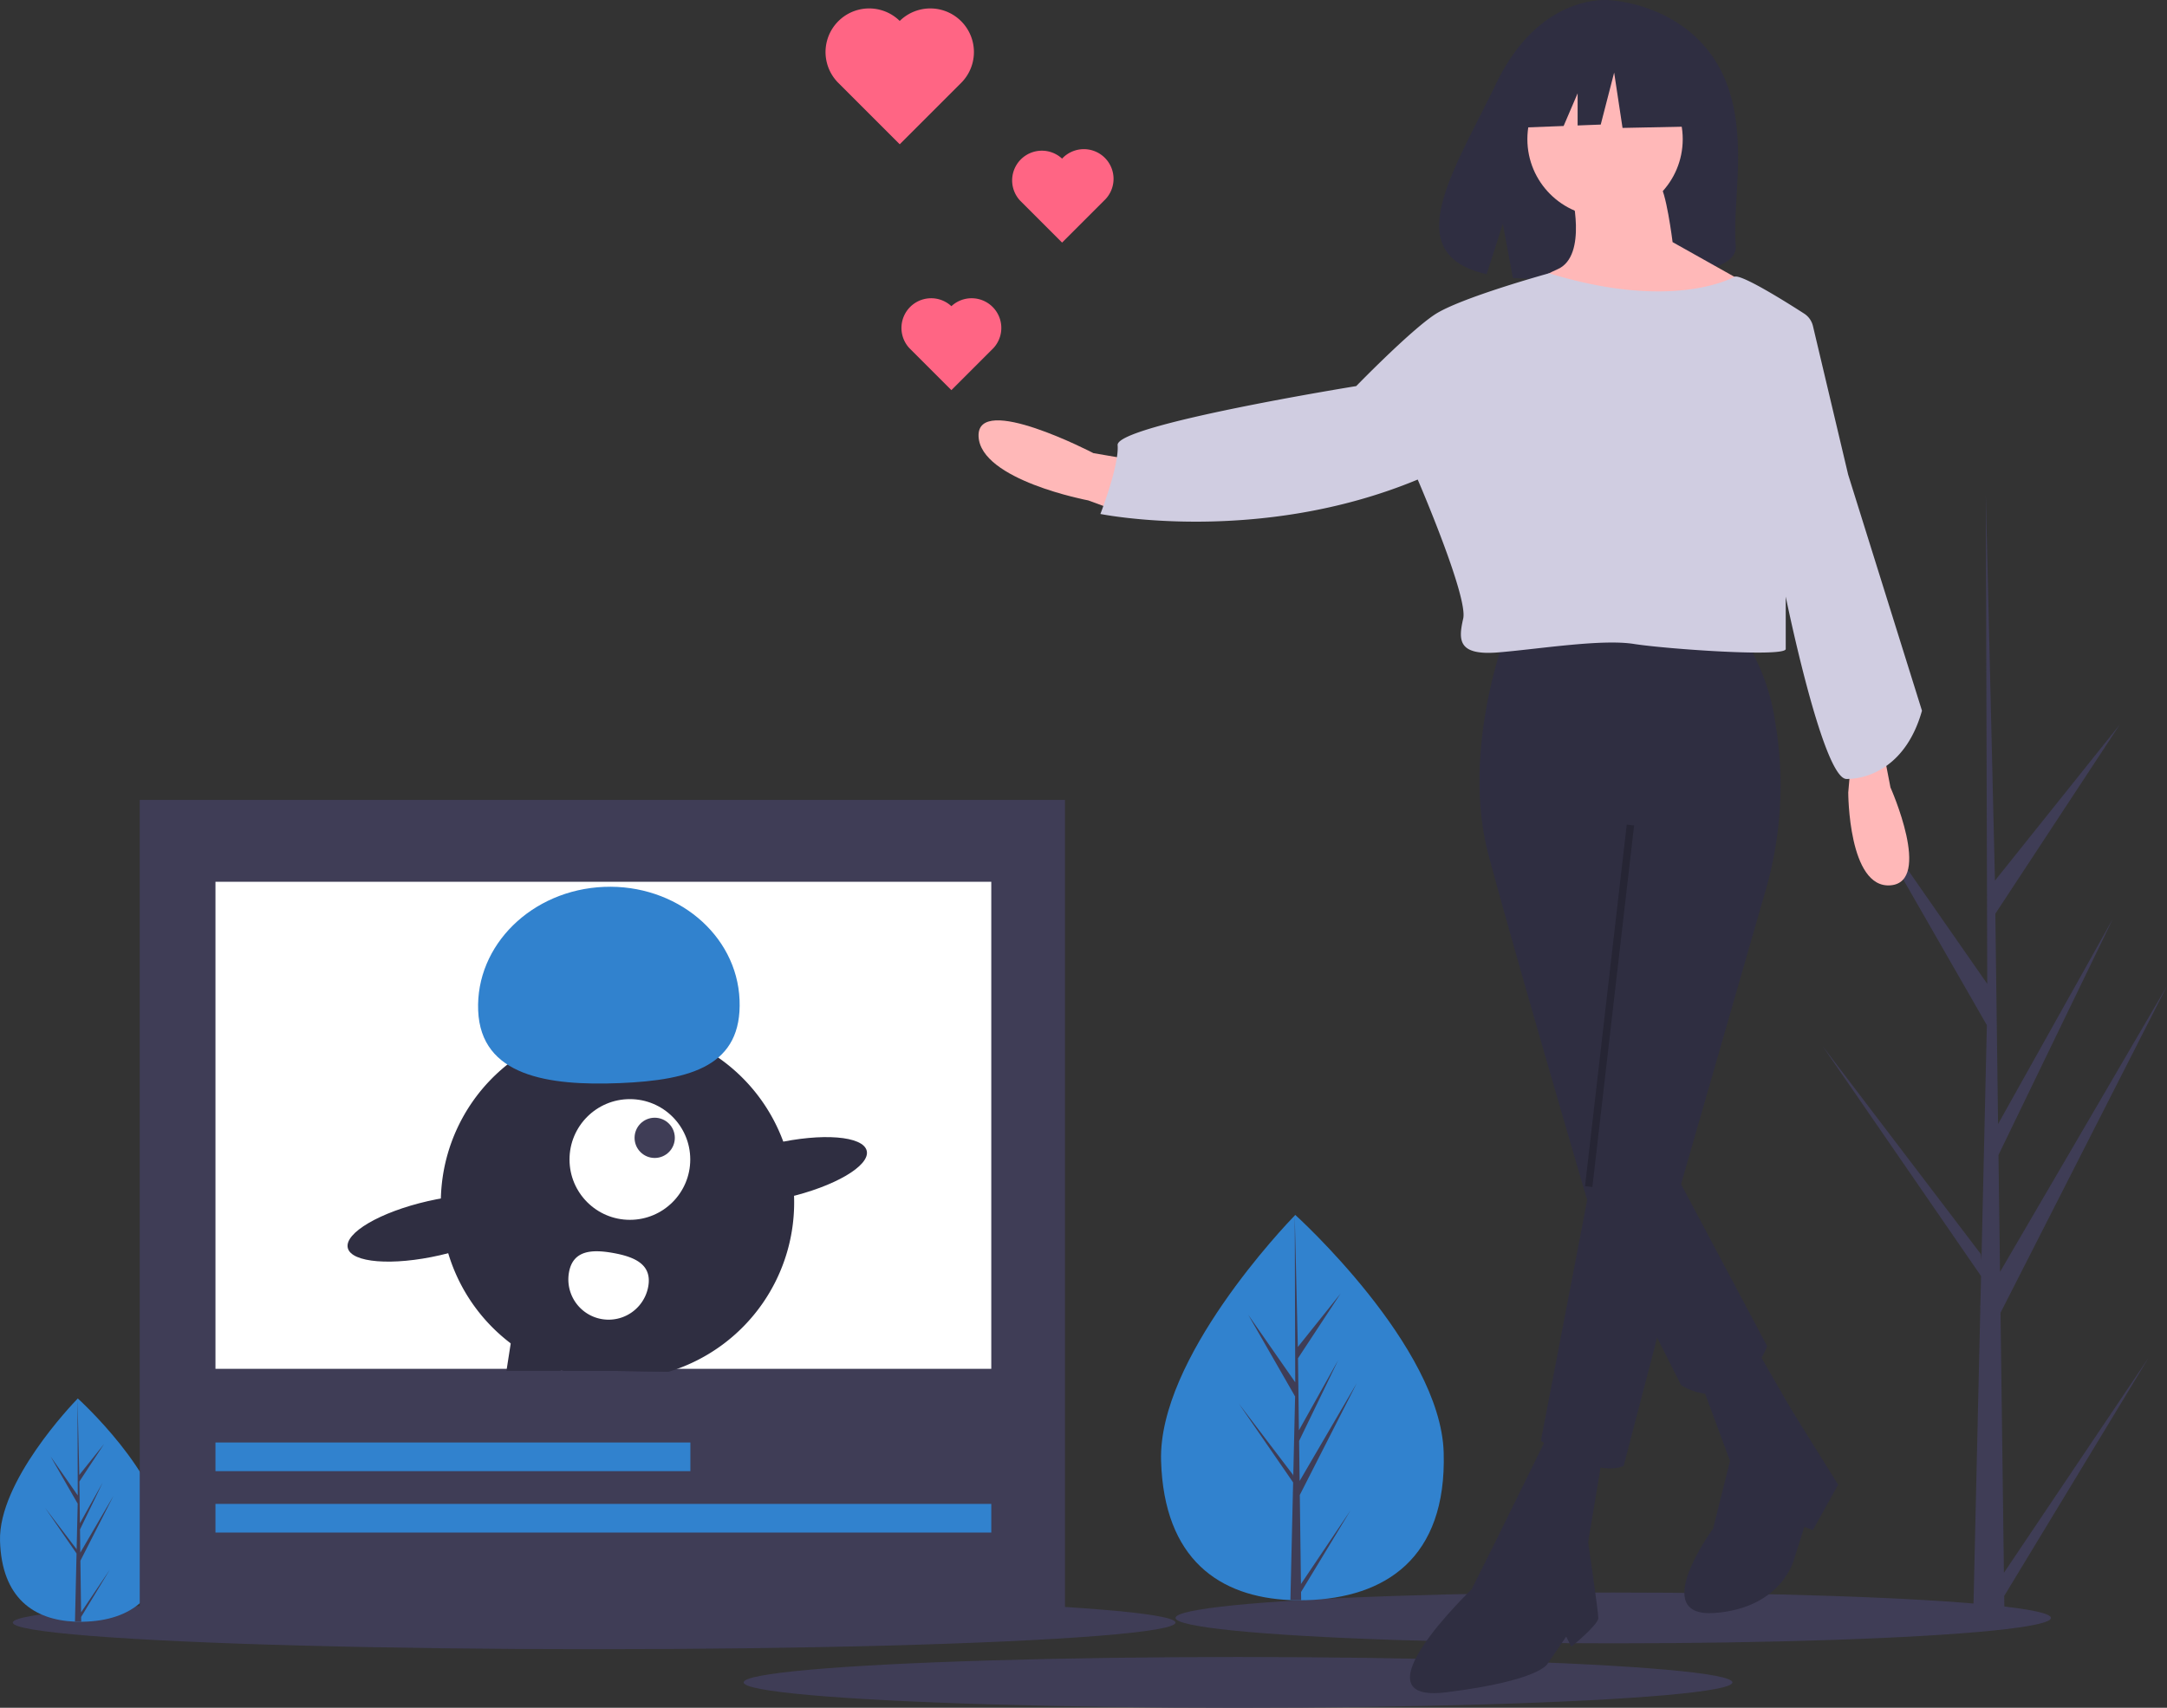 <svg xmlns="http://www.w3.org/2000/svg" width="320" height="252.258" viewBox="0 0 320 252.258"><rect x="0" y="0" width="320" height="252.258" fill="#333333" stroke="none"/><defs><style>.a{fill:#3f3d56;}.b{fill:#3182ce;}.c{fill:#2f2e41;}.d{fill:#ffb8b8;}.e{fill:#d0cde1;}.f{opacity:0.2;}.g{fill:#ff6584;}.h{fill:#fff;}</style></defs><g transform="translate(0 51.419)"><ellipse class="a" cx="64.638" cy="3.751" rx="64.638" ry="3.751" transform="translate(173.587 183.814)"/><ellipse class="a" cx="85.847" cy="3.93" rx="85.847" ry="3.93" transform="translate(1.892 184.323)"/><ellipse class="a" cx="73.006" cy="3.751" rx="73.006" ry="3.751" transform="translate(109.814 193.336)"/><g transform="translate(-17.559 -23.936)"><path class="b" d="M742.266,663.747c.459,15.715-8.723,21.474-20.246,21.81q-.4.012-.8.015-.8.006-1.588-.027c-10.421-.433-18.671-5.965-19.1-20.579-.442-15.125,18.331-34.776,19.739-36.229h0l.081-.083S741.806,648.033,742.266,663.747Z" transform="translate(-511.518 -476.68)"/><path class="a" d="M732.774,683.178l7.32-10.885-7.305,12.057.015,1.225q-.8.006-1.588-.027l.363-15.745-.01-.121.013-.024.035-1.488L723.6,656.53l8.007,10.525.028.314.274-11.9-6.924-12.067,6.944,9.977-.073-24.646v-.082l0,.081.459,19.424,6.31-7.89-6.29,9.563.138,10.641,5.807-10.385L732.5,662.039l.077,5.917,8.445-14.466-8.419,16.53Z" transform="translate(-523.103 -476.682)"/></g><path class="b" d="M69.714,659.989c.266,9.106-5.055,12.444-11.733,12.639q-.233.007-.463.008-.464,0-.92-.015c-6.039-.251-10.82-3.456-11.067-11.926-.256-8.764,10.623-20.152,11.439-20.994h0l.047-.048S69.448,650.883,69.714,659.989Z" transform="translate(-45.527 -484.506)"/><path class="a" d="M73.917,671.251l4.242-6.308-4.233,6.987.009.71q-.465,0-.92-.016l.21-9.124-.006-.07.008-.014.02-.862L68.6,655.809l4.64,6.1.016.182.159-6.894L69.4,648.2l4.024,5.781L73.386,639.7v0l.266,11.256,3.657-4.572-3.645,5.542.08,6.166,3.365-6.018L73.758,659l.044,3.429,4.894-8.383-4.879,9.579Z" transform="translate(-61.943 -484.509)"/><path class="a" d="M1004.991,336.415l21.373-31.784-21.329,35.2.045,3.576q-2.34.018-4.635-.078l1.06-45.974-.029-.355.039-.069.1-4.344L978.21,258.609l23.379,30.732.083.918.8-34.735-20.217-35.233,20.274,29.131-.212-71.962v-.239l.007.236,1.342,56.715,18.425-23.038-18.365,27.924.4,31.07,16.955-30.323-16.892,34.89.224,17.276,24.657-42.239L1004.491,298Z" transform="translate(-709.073 -155.515)"/><g transform="translate(-33.296 -51.418)"><path class="c" d="M873.88,111.445c-5.322-8.993-15.851-9.412-15.851-9.412s-10.26-1.312-16.842,12.384c-6.135,12.766-14.6,25.091-1.363,28.079l2.391-7.443,1.481,8a51.808,51.808,0,0,0,5.664.1c14.177-.458,27.679.134,27.244-4.953C876.027,131.431,879,120.1,873.88,111.445Z" transform="translate(-586.994 -102)"/><path class="c" d="M852.781,359.475s-6.234,16.707-2.244,31.67S865,441.766,865,441.766l13.965,27.68s7.98,5.486,12.718-5.735l-12.718-23.939,12.449-43.253a55.8,55.8,0,0,0,1.471-24.917,31.372,31.372,0,0,0-3.945-11.377S856.521,355.236,852.781,359.475Z" transform="translate(-597.43 -264.862)"/><path class="c" d="M881.637,580.776l-7.481,38.9s7.73,5.486,12.219,3.741l7.481-28.677Z" transform="translate(-613.319 -406.864)"/><path class="c" d="M841.268,685.811l-7.98,16.209-3.242,6.483s-17.705,16.957-3.74,15.211,14.962-4.239,14.962-4.239l2.743-3.99.748,1.5s3.99-3.242,3.99-4.239-1.5-11.221-1.5-11.221l2-11.97Z" transform="translate(-579.433 -473.746)"/><path class="c" d="M934.984,656.661l4.239,11.471-2.494,9.975s-9.725,13.216.25,12.468,11.72-7.98,11.72-7.98l1.5-4.738,1.247.5,3.74-6.733L948.2,660.4l-4.738-8.229Z" transform="translate(-650.457 -452.326)"/><path class="d" d="M1003.835,400.913l1.5,7.73s6.234,13.965,0,14.463-6.234-13.715-6.234-13.715l.5-5.735Z" transform="translate(-692.875 -292.335)"/><path class="d" d="M671.232,279.27l-8.728-1.5S645.3,268.8,645.547,275.28s16.209,9.476,16.209,9.476l4.738,1.746Z" transform="translate(-467.748 -210.84)"/><circle class="d" cx="11.471" cy="11.471" r="11.471" transform="translate(258.842 9.081)"/><path class="d" d="M874.273,177.933s2.494,9.476-1.995,11.471-4.987,3.491-4.987,3.491,29.924,9.476,32.168-1.746l-10.224-5.735s-1-7.98-1.995-8.478S874.273,177.933,874.273,177.933Z" transform="translate(-608.947 -149.651)"/><path class="e" d="M800.306,220.909a2.993,2.993,0,0,0-1.292-1.827c-2.6-1.677-9.381-5.936-10.305-5.441-1.148.615-9.95,4.829-27.369-.52,0,0-13.179,3.629-16.919,6.122s-11.559,10.543-11.559,10.543-35.484,5.725-35.235,8.718-2.543,10.171-2.543,10.171,23.247,4.722,46.858-5.085c0,0,7.465,17.3,6.717,20.54s-.748,5.486,5.237,4.987,15.211-1.995,19.949-1.247,22.443,1.995,22.443.748v-7.731s5.486,26.932,8.977,26.932,8.9-2.1,11.141-10.084l-10.9-34.871Z" transform="translate(-499.293 -172.757)"/><rect class="f" width="53.753" height="1.09" transform="translate(267.359 175.204) rotate(-83.421)"/><path class="c" d="M845.239,15.194l-10.4-5.449-14.365,2.229L817.5,25.1l7.4-.285,2.067-4.822v4.743l3.414-.131,1.981-7.678L833.6,25.1l12.136-.248Z" transform="translate(-560.705 -6.206)"/><path class="g" d="M621.382,224.253a4.387,4.387,0,0,0-6.2,6.2l6.2,6.2,6.2-6.2a4.387,4.387,0,0,0-6.2-6.2Z" transform="translate(-447.595 -179.027)"/><path class="g" d="M666.382,164.253a4.387,4.387,0,0,0-6.2,6.2l6.2,6.2,6.2-6.2a4.387,4.387,0,1,0-6.2-6.2Z" transform="translate(-476.249 -140.822)"/><path class="g" d="M594.233,107.2a6.442,6.442,0,0,0-9.11,9.11l9.11,9.11,9.11-9.11a6.442,6.442,0,0,0-9.11-9.11Z" transform="translate(-428.074 -104.109)"/></g><g transform="translate(20.634 66.736)"><rect class="a" width="136.63" height="120.912" transform="translate(0 0)"/><rect class="h" width="114.564" height="71.942" transform="translate(11.184 12.091)"/><path class="c" d="M294.836,514.616l.405-.127a26.126,26.126,0,0,0,18.1-25.866,25.778,25.778,0,0,0-1.59-8,26.088,26.088,0,1,0-32.843,33.731c.136.048.275.094.411.136H286.8Z" transform="translate(-216.721 -430.153)"/><path class="c" d="M256.557,508.852l-.819,5.272-.021.136H247.7l.632-4.063.429-2.757Z" transform="translate(-193.547 -429.924)"/><path class="c" d="M308.439,520.9l.021-.127.469-2.584-7.8-1.412-.722,4Z" transform="translate(-230.324 -436.44)"/><ellipse class="h" cx="8.915" cy="8.915" rx="8.915" ry="8.915" transform="translate(63.466 44.196)"/><ellipse class="a" cx="2.972" cy="2.972" rx="2.972" ry="2.972" transform="translate(73.073 46.943)"/><path class="b" d="M279.389,413.721c-.392-9.657,7.931-17.836,18.589-18.269s19.618,7.044,20.01,16.7S310.972,424,300.313,424.437,279.782,423.378,279.389,413.721Z" transform="translate(-229.412 -382.607)"/><ellipse class="c" cx="13.042" cy="4.094" rx="13.042" ry="4.094" transform="matrix(0.975, -0.223, 0.223, 0.975, 81.012, 53.662)"/><ellipse class="c" cx="13.042" cy="4.094" rx="13.042" ry="4.094" transform="matrix(0.975, -0.223, 0.223, 0.975, 29.809, 62.177)"/><path class="h" d="M323.57,576.662a5.943,5.943,0,0,0,11.7,2.117c.585-3.23-1.913-4.373-5.142-4.958S324.155,573.432,323.57,576.662Z" transform="translate(-260.18 -506.892)"/><rect class="b" width="70.129" height="4.232" transform="translate(11.184 94.916)"/><rect class="b" width="114.564" height="4.232" transform="translate(11.184 103.984)"/></g></g></svg>